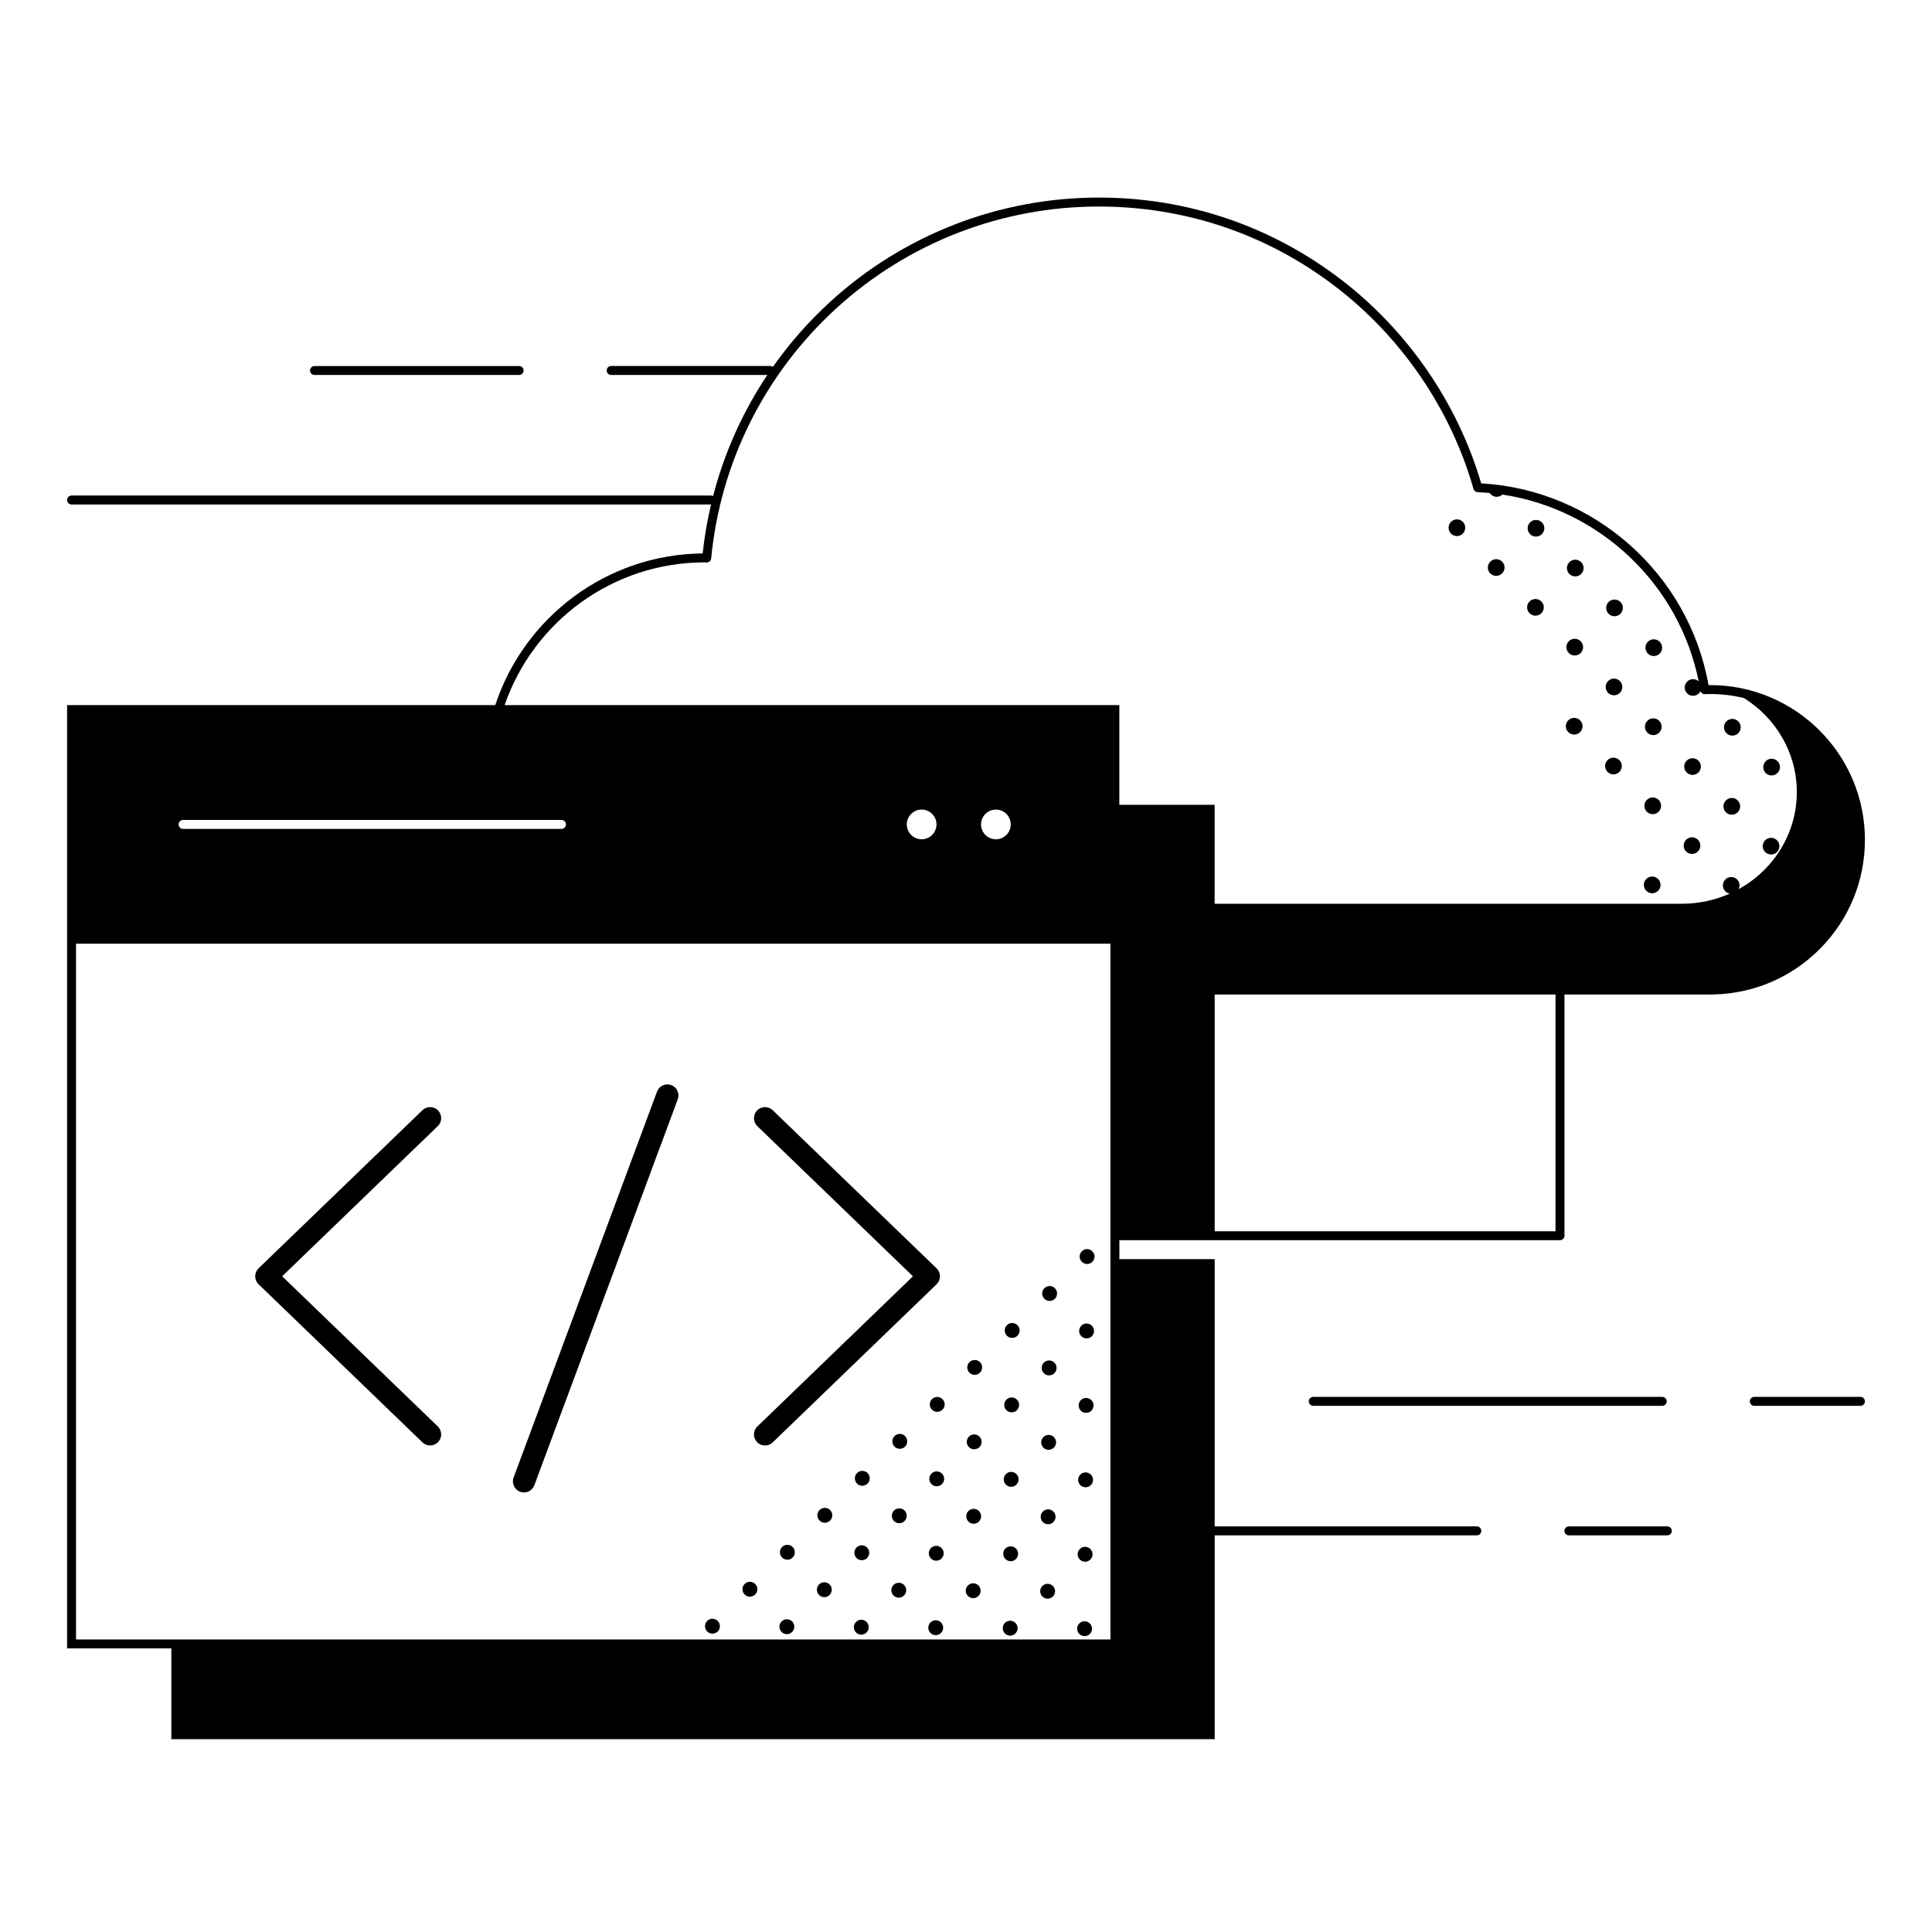 <?xml version="1.0" encoding="UTF-8"?>
<svg id="uuid-44053e94-04cb-4931-8d42-28f819daab3a" data-name="Artwork" xmlns="http://www.w3.org/2000/svg" viewBox="0 0 1080 1080">
  <title>Application development mini illustration - Black</title>
<desc>application, app, development, dev, developer, window, code, cloud</desc>
<defs>
    <style>
      .uuid-32e2024b-d7cb-48d5-b912-cd63e58f5185 {
        stroke-width: 0px;
      }
    </style>
  </defs>
  <path class="uuid-32e2024b-d7cb-48d5-b912-cd63e58f5185" d="M1042.5,469.46c0-47.69-38.8-86.49-86.49-86.49-.32,0-.63,0-.94,0-11-62.17-63.95-109.19-127.07-112.77-13.23-44.93-41.03-85.35-78.42-113.98-39.12-29.95-85.9-45.78-135.29-45.78-55.74,0-109.09,20.69-150.21,58.27-12.07,11.03-22.77,23.23-32.02,36.36-.41-.29-.91-.47-1.45-.47h-88.98c-1.38,0-2.5,1.12-2.5,2.5s1.12,2.5,2.5,2.5h87.32c-13.82,20.68-24.07,43.53-30.31,67.66-.33-.16-.69-.25-1.08-.25H40c-1.38,0-2.5,1.12-2.5,2.5s1.12,2.5,2.5,2.5h357.47c-2.11,8.98-3.68,18.11-4.67,27.37-54.03.5-99.86,35.95-115.95,84.78H37.5v527.31h58.28v50.73h583.24v-113.94h146.55c1.38,0,2.5-1.12,2.5-2.5s-1.12-2.5-2.5-2.5h-146.55v-149.39h-53.28v-10.59h246.3c1.38,0,2.5-1.12,2.5-2.5v-134.84h82.87c.16,0,.31-.02.46-.04,22.64-.48,43.85-9.62,59.77-25.78,16.03-16.27,24.86-37.82,24.86-60.67ZM393.97,314.39c.17,0,.33,0,.5.01.19,0,.38.01.57.02h.02c1.29,0,2.37-.98,2.49-2.26,5.14-53.62,29.97-103.25,69.9-139.75,40.19-36.73,92.34-56.96,146.83-56.96,48.28,0,94.02,15.47,132.25,44.75,37.02,28.35,64.43,68.52,77.16,113.1.3,1.03,1.22,1.76,2.29,1.81,2.27.1,4.53.26,6.78.48.83,1.27,2.26,2.12,3.88,2.13h.03c1.22,0,2.33-.48,3.17-1.26,54.38,8.21,98.8,50,109.73,104.43-.76-.7-1.75-1.16-2.86-1.23v-.03s-.25,0-.25,0h-.03s0,0,0,0h-.22s0,.02,0,.02c-2.37.11-4.28,1.99-4.43,4.37h-.03s0,.25,0,.25v.25s.02,0,.02,0c.05,1.15.51,2.23,1.32,3.06.82.83,1.89,1.29,3.05,1.36v.02s.25,0,.25,0h.25s0-.02,0-.02c1.74-.08,3.21-1.12,3.94-2.59.35,1.02,1.33,1.72,2.45,1.69h.32c.88-.04,1.75-.08,2.63-.08,6.48,0,12.78.78,18.83,2.22,17.81,11.09,29.62,30.5,29.62,52.59,0,23.28-13.11,43.57-32.54,54.3.33-.64.53-1.35.54-2.1,0-1.25-.47-2.43-1.35-3.32-.88-.89-2.05-1.38-3.29-1.39-1.25.02-2.42.47-3.31,1.35-.89.88-1.38,2.05-1.39,3.3,0,1.25.47,2.42,1.34,3.31.69.7,1.57,1.15,2.52,1.31-8.14,3.63-17.18,5.67-26.72,5.67h-261.24v-55.31h-53.28v-55.73h-343.62c16.01-46.38,60.1-79.79,111.85-79.79ZM565.01,460.86c0,4.58-3.72,8.3-8.3,8.3s-8.3-3.72-8.3-8.3,3.72-8.3,8.3-8.3,8.3,3.72,8.3,8.3ZM523.51,460.86c0,4.58-3.72,8.3-8.3,8.3s-8.3-3.72-8.3-8.3,3.72-8.3,8.3-8.3,8.3,3.72,8.3,8.3ZM316.38,460.86c0,1.38-1.12,2.5-2.5,2.5H102.34c-1.38,0-2.5-1.12-2.5-2.5s1.12-2.5,2.5-2.5h211.54c1.38,0,2.5,1.12,2.5,2.5ZM42.5,527.54h578.24v388.94H42.5v-388.94ZM869.54,688.29h-190.52v-132.34h190.52v132.34Z"/>
  <path class="uuid-32e2024b-d7cb-48d5-b912-cd63e58f5185" d="M607.72,698.25c-2.3-.02-4.17,1.83-4.19,4.14-.02,2.3,1.83,4.17,4.13,4.19,2.3.02,4.17-1.83,4.19-4.13.02-2.3-1.84-4.18-4.13-4.19Z"/>
  <path class="uuid-32e2024b-d7cb-48d5-b912-cd63e58f5185" d="M586.78,718.91s0,0,0,0c-2.3-.02-4.17,1.83-4.19,4.13,0,0,0,0,0,0-.02,2.3,1.83,4.17,4.13,4.19,0,0,0,0,0,0,2.3.02,4.17-1.83,4.19-4.13h0c.02-2.3-1.83-4.17-4.13-4.19Z"/>
  <path class="uuid-32e2024b-d7cb-48d5-b912-cd63e58f5185" d="M607.16,781.46c-2.3-.02-4.17,1.83-4.19,4.14-.02,2.3,1.83,4.17,4.13,4.19,2.3.02,4.17-1.83,4.19-4.13.02-2.3-1.84-4.18-4.13-4.19Z"/>
  <path class="uuid-32e2024b-d7cb-48d5-b912-cd63e58f5185" d="M607.44,739.85c-2.3-.02-4.17,1.83-4.19,4.14-.02,2.3,1.83,4.17,4.13,4.19,2.3.02,4.17-1.83,4.19-4.13.02-2.3-1.84-4.18-4.13-4.19Z"/>
  <path class="uuid-32e2024b-d7cb-48d5-b912-cd63e58f5185" d="M586.22,802.13s0,0,0,0c-2.3-.02-4.17,1.83-4.19,4.13,0,0,0,0,0,0-.02,2.3,1.83,4.17,4.13,4.19,0,0,0,0,0,0,2.3.02,4.17-1.83,4.19-4.13h0c.02-2.3-1.83-4.17-4.13-4.19Z"/>
  <path class="uuid-32e2024b-d7cb-48d5-b912-cd63e58f5185" d="M586.5,760.52s0,0,0,0c-2.3-.02-4.17,1.83-4.19,4.13-.02,2.3,1.83,4.18,4.13,4.19,0,0,0,0,0,0,2.3.02,4.17-1.84,4.19-4.14.02-2.3-1.83-4.17-4.13-4.19Z"/>
  <path class="uuid-32e2024b-d7cb-48d5-b912-cd63e58f5185" d="M606.6,864.68c-2.3-.02-4.17,1.83-4.19,4.14-.02,2.3,1.83,4.17,4.13,4.19,2.3.02,4.17-1.83,4.19-4.13.02-2.3-1.84-4.18-4.13-4.19Z"/>
  <path class="uuid-32e2024b-d7cb-48d5-b912-cd63e58f5185" d="M606.88,823.07c-2.3-.02-4.17,1.83-4.19,4.14-.02,2.3,1.83,4.17,4.13,4.19,2.3.02,4.17-1.83,4.19-4.13.02-2.3-1.84-4.18-4.13-4.19Z"/>
  <path class="uuid-32e2024b-d7cb-48d5-b912-cd63e58f5185" d="M585.66,885.35s0,0,0,0c-2.3-.02-4.17,1.83-4.19,4.13,0,0,0,0,0,0-.02,2.3,1.83,4.17,4.13,4.19,0,0,0,0,0,0,2.3.02,4.17-1.83,4.19-4.13h0c.02-2.3-1.83-4.17-4.13-4.19Z"/>
  <path class="uuid-32e2024b-d7cb-48d5-b912-cd63e58f5185" d="M585.94,843.74s0,0,0,0c-2.3-.02-4.17,1.83-4.19,4.13-.02,2.3,1.83,4.18,4.13,4.19,0,0,0,0,0,0,2.3.02,4.17-1.84,4.19-4.14.02-2.3-1.83-4.17-4.13-4.19Z"/>
  <path class="uuid-32e2024b-d7cb-48d5-b912-cd63e58f5185" d="M606.32,906.29c-2.3-.02-4.17,1.83-4.19,4.14-.02,2.3,1.83,4.17,4.13,4.19,2.3.02,4.17-1.83,4.19-4.13.02-2.3-1.84-4.18-4.13-4.19Z"/>
  <path class="uuid-32e2024b-d7cb-48d5-b912-cd63e58f5185" d="M544.61,801.85c-2.3-.02-4.17,1.83-4.19,4.13,0,0,0,0,0,0-.02,2.3,1.83,4.17,4.13,4.19,2.3.02,4.17-1.83,4.19-4.13h0c.02-2.3-1.84-4.17-4.13-4.19Z"/>
  <path class="uuid-32e2024b-d7cb-48d5-b912-cd63e58f5185" d="M544.89,760.24c-2.3-.02-4.17,1.83-4.19,4.13-.02,2.3,1.83,4.18,4.13,4.19,2.3.02,4.17-1.84,4.19-4.14.02-2.3-1.84-4.17-4.13-4.19Z"/>
  <path class="uuid-32e2024b-d7cb-48d5-b912-cd63e58f5185" d="M523.95,780.9c-2.3-.02-4.17,1.83-4.19,4.14-.02,2.3,1.83,4.17,4.13,4.19,2.3.02,4.17-1.83,4.19-4.13.02-2.3-1.84-4.18-4.13-4.19Z"/>
  <path class="uuid-32e2024b-d7cb-48d5-b912-cd63e58f5185" d="M565.56,781.18c-2.3-.02-4.17,1.83-4.19,4.14-.02,2.3,1.83,4.17,4.13,4.19,2.3.02,4.17-1.83,4.19-4.13.02-2.3-1.84-4.18-4.13-4.19Z"/>
  <path class="uuid-32e2024b-d7cb-48d5-b912-cd63e58f5185" d="M565.84,739.57c-2.3-.02-4.17,1.83-4.19,4.14-.02,2.3,1.83,4.17,4.13,4.19,2.3.02,4.17-1.83,4.19-4.13.02-2.3-1.84-4.18-4.13-4.19Z"/>
  <path class="uuid-32e2024b-d7cb-48d5-b912-cd63e58f5185" d="M503.01,801.57s0,0,0,0c-2.3-.02-4.17,1.83-4.19,4.13,0,0,0,0,0,0-.02,2.3,1.83,4.17,4.13,4.19,0,0,0,0,0,0,2.3.02,4.17-1.83,4.19-4.13h0c.02-2.3-1.83-4.17-4.13-4.19Z"/>
  <path class="uuid-32e2024b-d7cb-48d5-b912-cd63e58f5185" d="M544.05,885.06c-2.3-.02-4.17,1.83-4.19,4.13,0,0,0,0,0,0-.02,2.3,1.83,4.17,4.13,4.19,2.3.02,4.17-1.83,4.19-4.13,0,0,0,0,0,0,.02-2.3-1.84-4.17-4.13-4.19Z"/>
  <path class="uuid-32e2024b-d7cb-48d5-b912-cd63e58f5185" d="M544.33,843.46c-2.3-.02-4.17,1.83-4.19,4.13-.02,2.3,1.83,4.18,4.13,4.19,2.3.02,4.17-1.84,4.19-4.14.02-2.3-1.84-4.17-4.13-4.19Z"/>
  <path class="uuid-32e2024b-d7cb-48d5-b912-cd63e58f5185" d="M523.39,864.12c-2.3-.02-4.17,1.83-4.19,4.14-.02,2.3,1.83,4.17,4.13,4.19,2.3.02,4.17-1.83,4.19-4.13.02-2.3-1.84-4.18-4.13-4.19Z"/>
  <path class="uuid-32e2024b-d7cb-48d5-b912-cd63e58f5185" d="M565,864.4c-2.3-.02-4.17,1.83-4.19,4.14-.02,2.3,1.83,4.17,4.13,4.19,2.3.02,4.17-1.83,4.19-4.13.02-2.3-1.84-4.18-4.13-4.19Z"/>
  <path class="uuid-32e2024b-d7cb-48d5-b912-cd63e58f5185" d="M523.67,822.51c-2.3-.02-4.17,1.83-4.19,4.14-.02,2.3,1.83,4.17,4.13,4.19,2.3.02,4.17-1.83,4.19-4.13.02-2.3-1.84-4.18-4.13-4.19Z"/>
  <path class="uuid-32e2024b-d7cb-48d5-b912-cd63e58f5185" d="M565.28,822.79c-2.3-.02-4.17,1.83-4.19,4.14-.02,2.3,1.83,4.17,4.13,4.19,2.3.02,4.17-1.83,4.19-4.13.02-2.3-1.84-4.18-4.13-4.19Z"/>
  <path class="uuid-32e2024b-d7cb-48d5-b912-cd63e58f5185" d="M502.45,884.78s0,0,0,0c-2.3-.02-4.17,1.83-4.19,4.13,0,0,0,0,0,0-.02,2.3,1.83,4.17,4.13,4.19,0,0,0,0,0,0,2.3.02,4.17-1.83,4.19-4.13h0c.02-2.3-1.83-4.17-4.13-4.19Z"/>
  <path class="uuid-32e2024b-d7cb-48d5-b912-cd63e58f5185" d="M502.73,843.18s0,0,0,0c-2.3-.02-4.17,1.83-4.19,4.13-.02,2.3,1.83,4.18,4.13,4.19,0,0,0,0,0,0,2.3.02,4.17-1.84,4.19-4.14.02-2.3-1.83-4.17-4.13-4.19Z"/>
  <path class="uuid-32e2024b-d7cb-48d5-b912-cd63e58f5185" d="M523.11,905.73c-2.3-.02-4.17,1.83-4.19,4.14-.02,2.3,1.83,4.17,4.13,4.19,2.3.02,4.17-1.83,4.19-4.13.02-2.3-1.84-4.18-4.13-4.19Z"/>
  <path class="uuid-32e2024b-d7cb-48d5-b912-cd63e58f5185" d="M564.72,906.01c-2.3-.02-4.17,1.83-4.19,4.14-.02,2.3,1.83,4.17,4.13,4.19,2.3.02,4.17-1.83,4.19-4.13.02-2.3-1.84-4.18-4.13-4.19Z"/>
  <path class="uuid-32e2024b-d7cb-48d5-b912-cd63e58f5185" d="M460.84,884.5c-2.3-.02-4.17,1.83-4.19,4.13,0,0,0,0,0,0-.02,2.3,1.83,4.17,4.13,4.19,2.3.02,4.17-1.83,4.19-4.13,0,0,0,0,0,0,.02-2.3-1.84-4.17-4.13-4.19Z"/>
  <path class="uuid-32e2024b-d7cb-48d5-b912-cd63e58f5185" d="M461.12,842.9c-2.3-.02-4.17,1.83-4.19,4.13-.02,2.3,1.83,4.18,4.13,4.19,2.3.02,4.17-1.84,4.19-4.14.02-2.3-1.84-4.17-4.13-4.19Z"/>
  <path class="uuid-32e2024b-d7cb-48d5-b912-cd63e58f5185" d="M440.18,863.56c-2.3-.02-4.17,1.83-4.19,4.14-.02,2.3,1.83,4.17,4.13,4.19,2.3.02,4.17-1.83,4.19-4.13.02-2.3-1.84-4.18-4.13-4.19Z"/>
  <path class="uuid-32e2024b-d7cb-48d5-b912-cd63e58f5185" d="M481.78,863.84c-2.3-.02-4.17,1.83-4.19,4.14-.02,2.3,1.83,4.17,4.13,4.19,2.3.02,4.17-1.83,4.19-4.13.02-2.3-1.84-4.18-4.13-4.19Z"/>
  <path class="uuid-32e2024b-d7cb-48d5-b912-cd63e58f5185" d="M482.06,822.23c-2.3-.02-4.17,1.83-4.19,4.14-.02,2.3,1.83,4.17,4.13,4.19,2.3.02,4.17-1.83,4.19-4.13.02-2.3-1.84-4.18-4.13-4.19Z"/>
  <path class="uuid-32e2024b-d7cb-48d5-b912-cd63e58f5185" d="M419.24,884.22s0,0,0,0c-2.3-.02-4.17,1.83-4.19,4.13h0c-.02,2.3,1.83,4.17,4.13,4.19,0,0,0,0,0,0,2.3.02,4.17-1.83,4.19-4.13h0c.02-2.3-1.83-4.17-4.13-4.19Z"/>
  <path class="uuid-32e2024b-d7cb-48d5-b912-cd63e58f5185" d="M439.9,905.17c-2.3-.02-4.17,1.83-4.19,4.14-.02,2.3,1.83,4.17,4.13,4.19,2.3.02,4.17-1.83,4.19-4.13.02-2.3-1.84-4.18-4.13-4.19Z"/>
  <path class="uuid-32e2024b-d7cb-48d5-b912-cd63e58f5185" d="M481.5,905.45c-2.3-.02-4.17,1.83-4.19,4.14-.02,2.3,1.83,4.17,4.13,4.19,2.3.02,4.17-1.83,4.19-4.13.02-2.3-1.84-4.18-4.13-4.19Z"/>
  <path class="uuid-32e2024b-d7cb-48d5-b912-cd63e58f5185" d="M398.29,904.89c-2.3-.02-4.17,1.83-4.19,4.14-.02,2.3,1.83,4.17,4.13,4.19,2.3.02,4.17-1.83,4.19-4.13.02-2.3-1.84-4.18-4.13-4.19Z"/>
  <path class="uuid-32e2024b-d7cb-48d5-b912-cd63e58f5185" d="M244.9,620.77c-2.37-2.46-6.29-2.53-8.75-.16l-91.61,88.39c-1.21,1.17-1.89,2.77-1.89,4.45s.68,3.29,1.89,4.45l91.61,88.39c1.2,1.16,2.75,1.73,4.29,1.73s3.24-.63,4.45-1.89c2.37-2.46,2.3-6.38-.16-8.75l-86.99-83.94,86.99-83.94c2.46-2.37,2.53-6.29.16-8.75Z"/>
  <path class="uuid-32e2024b-d7cb-48d5-b912-cd63e58f5185" d="M525.45,713.46c0-1.68-.68-3.29-1.89-4.45l-91.61-88.39c-2.46-2.37-6.38-2.3-8.75.16-2.37,2.46-2.3,6.38.16,8.75l86.99,83.94-86.99,83.94c-2.46,2.37-2.53,6.29-.16,8.75,1.21,1.26,2.83,1.89,4.45,1.89s3.09-.58,4.29-1.73l91.61-88.39c1.21-1.17,1.89-2.77,1.89-4.45Z"/>
  <path class="uuid-32e2024b-d7cb-48d5-b912-cd63e58f5185" d="M375.23,606.57c-3.2-1.19-6.76.44-7.95,3.64l-80.17,215.74c-1.19,3.2.44,6.76,3.64,7.95.71.26,1.44.39,2.15.39,2.51,0,4.87-1.54,5.8-4.03l80.17-215.74c1.19-3.2-.44-6.76-3.64-7.95Z"/>
  <path class="uuid-32e2024b-d7cb-48d5-b912-cd63e58f5185" d="M1040,780.86h-59.35c-1.38,0-2.5,1.12-2.5,2.5s1.12,2.5,2.5,2.5h59.35c1.38,0,2.5-1.12,2.5-2.5s-1.12-2.5-2.5-2.5Z"/>
  <path class="uuid-32e2024b-d7cb-48d5-b912-cd63e58f5185" d="M931.72,783.36c0-1.38-1.12-2.5-2.5-2.5h-195.11c-1.38,0-2.5,1.12-2.5,2.5s1.12,2.5,2.5,2.5h195.11c1.38,0,2.5-1.12,2.5-2.5Z"/>
  <path class="uuid-32e2024b-d7cb-48d5-b912-cd63e58f5185" d="M932.06,853.27h-55.05c-1.38,0-2.5,1.12-2.5,2.5s1.12,2.5,2.5,2.5h55.05c1.38,0,2.5-1.12,2.5-2.5s-1.12-2.5-2.5-2.5Z"/>
  <path class="uuid-32e2024b-d7cb-48d5-b912-cd63e58f5185" d="M175.82,209.61h114.38c1.38,0,2.5-1.12,2.5-2.5s-1.12-2.5-2.5-2.5h-114.38c-1.38,0-2.5,1.12-2.5,2.5s1.12,2.5,2.5,2.5Z"/>
  <path class="uuid-32e2024b-d7cb-48d5-b912-cd63e58f5185" d="M986.72,476.28c.88.89,2.04,1.38,3.29,1.39h.03c1.23,0,2.4-.48,3.28-1.34.83-.82,1.3-1.89,1.36-3.04h.02s0-.25,0-.25v-.25s-.02,0-.02,0c-.05-1.15-.51-2.23-1.32-3.06-.88-.89-2.05-1.38-3.29-1.39h-.03c-2.47,0-4.49,1.94-4.64,4.39h-.03s0,.25,0,.25v.25s.02,0,.02,0c.05,1.15.51,2.23,1.32,3.06Z"/>
  <path class="uuid-32e2024b-d7cb-48d5-b912-cd63e58f5185" d="M990.31,433.48h.03c2.56,0,4.65-2.08,4.67-4.64.02-2.57-2.06-4.68-4.64-4.7h-.03c-2.56,0-4.65,2.07-4.67,4.64,0,1.25.47,2.42,1.34,3.31.88.89,2.04,1.38,3.29,1.39Z"/>
  <path class="uuid-32e2024b-d7cb-48d5-b912-cd63e58f5185" d="M968.06,455.42h.03c2.56,0,4.65-2.07,4.67-4.64.02-2.58-2.06-4.69-4.64-4.71h-.03c-1.24,0-2.4.48-3.28,1.35-.89.88-1.38,2.05-1.39,3.3,0,1.25.47,2.42,1.34,3.31.88.89,2.04,1.38,3.29,1.39Z"/>
  <path class="uuid-32e2024b-d7cb-48d5-b912-cd63e58f5185" d="M968.36,411.22h.03c1.23,0,2.4-.48,3.28-1.35.89-.88,1.38-2.05,1.39-3.29.02-2.58-2.06-4.69-4.64-4.71-1.22,0-2.42.47-3.31,1.35-.89.88-1.38,2.05-1.39,3.3-.02,2.57,2.06,4.68,4.64,4.7Z"/>
  <path class="uuid-32e2024b-d7cb-48d5-b912-cd63e58f5185" d="M942.52,475.98c.82.83,1.89,1.29,3.05,1.36v.02s.25,0,.25,0h.25s0-.02,0-.02c2.37-.11,4.28-1.99,4.42-4.37h.03s0-.25,0-.25v-.25s-.02,0-.02,0c-.11-2.37-1.99-4.28-4.36-4.42v-.03s-.25,0-.25,0h-.25s0,.03,0,.03c-2.36.13-4.28,1.99-4.43,4.36h-.03s0,.25,0,.25v.25s.02,0,.02,0c.05,1.15.51,2.23,1.32,3.06Z"/>
  <path class="uuid-32e2024b-d7cb-48d5-b912-cd63e58f5185" d="M945.86,433.15v.02s.25,0,.25,0h.25s0-.02,0-.02c1.15-.05,2.23-.51,3.06-1.33.89-.88,1.38-2.05,1.39-3.29,0-1.25-.47-2.42-1.34-3.31-.82-.83-1.89-1.29-3.04-1.36v-.02s-.25,0-.25,0h-.25s0,.02,0,.02c-2.46.12-4.44,2.13-4.45,4.62,0,1.25.47,2.42,1.35,3.31.82.83,1.89,1.3,3.05,1.37Z"/>
  <path class="uuid-32e2024b-d7cb-48d5-b912-cd63e58f5185" d="M855.3,298.58c.82.83,1.89,1.29,3.05,1.36v.02s.25,0,.25,0h.25s0-.02,0-.02c2.37-.11,4.28-2,4.42-4.37h.03s0-.25,0-.25v-.25s-.02,0-.02,0c-.11-2.37-1.99-4.28-4.36-4.42v-.03s-.25,0-.25,0h-.25s0,.02,0,.02c-2.37.11-4.28,1.99-4.43,4.37h-.03s0,.25,0,.25v.25s.02,0,.02,0c.05,1.15.51,2.23,1.32,3.06Z"/>
  <path class="uuid-32e2024b-d7cb-48d5-b912-cd63e58f5185" d="M898.91,387.28c.88.89,2.04,1.38,3.29,1.39h.03c2.48,0,4.5-1.94,4.64-4.39h.03s0-.25,0-.25v-.25s-.02,0-.02,0c-.12-2.46-2.13-4.43-4.62-4.45h-.03c-2.47,0-4.49,1.94-4.64,4.39h-.02s0,.25,0,.25h0s0,.25,0,.25h.02c.05,1.15.51,2.23,1.32,3.06Z"/>
  <path class="uuid-32e2024b-d7cb-48d5-b912-cd63e58f5185" d="M902.5,344.48h.03c2.56,0,4.65-2.08,4.67-4.64,0-1.25-.47-2.42-1.35-3.31-.88-.89-2.05-1.38-3.29-1.39h-.03c-2.56,0-4.65,2.07-4.67,4.64-.02,2.58,2.06,4.69,4.64,4.71Z"/>
  <path class="uuid-32e2024b-d7cb-48d5-b912-cd63e58f5185" d="M880.25,366.42h.03c2.56,0,4.65-2.07,4.67-4.64.02-2.58-2.06-4.69-4.64-4.71-1.26.01-2.42.47-3.31,1.35-.89.88-1.38,2.05-1.39,3.3-.02,2.57,2.06,4.68,4.64,4.7Z"/>
  <path class="uuid-32e2024b-d7cb-48d5-b912-cd63e58f5185" d="M924.45,366.72h.03c2.56,0,4.65-2.07,4.67-4.64.02-2.58-2.06-4.69-4.64-4.71h-.03c-1.24,0-2.4.48-3.28,1.35-.89.88-1.38,2.05-1.39,3.3,0,1.25.47,2.42,1.35,3.31.88.89,2.05,1.38,3.29,1.39Z"/>
  <path class="uuid-32e2024b-d7cb-48d5-b912-cd63e58f5185" d="M880.55,322.22h.03c2.56,0,4.65-2.07,4.67-4.64.02-2.58-2.06-4.69-4.64-4.71h-.03c-2.56,0-4.65,2.08-4.67,4.64,0,1.25.47,2.42,1.34,3.31s2.04,1.38,3.29,1.39Z"/>
  <path class="uuid-32e2024b-d7cb-48d5-b912-cd63e58f5185" d="M858.05,344.15v.03s.25,0,.25,0h.25s0-.02,0-.02c2.46-.12,4.43-2.13,4.45-4.62.02-2.49-1.93-4.52-4.39-4.67v-.03s-.25,0-.25,0h-.25s0,.02,0,.02c-2.46.12-4.44,2.13-4.45,4.62-.02,2.49,1.93,4.53,4.39,4.68Z"/>
  <path class="uuid-32e2024b-d7cb-48d5-b912-cd63e58f5185" d="M901.91,432.88h.03c2.56,0,4.65-2.08,4.67-4.64.02-2.57-2.06-4.68-4.64-4.7h-.03c-2.56,0-4.65,2.07-4.67,4.64-.02,2.58,2.06,4.69,4.64,4.71Z"/>
  <path class="uuid-32e2024b-d7cb-48d5-b912-cd63e58f5185" d="M923.86,455.13h.03c2.56,0,4.65-2.07,4.67-4.64.02-2.58-2.06-4.69-4.64-4.71h-.03c-1.24,0-2.4.48-3.28,1.35-.89.88-1.38,2.05-1.39,3.3,0,1.25.47,2.42,1.35,3.31.88.89,2.05,1.38,3.29,1.39Z"/>
  <path class="uuid-32e2024b-d7cb-48d5-b912-cd63e58f5185" d="M879.95,410.63h.03c1.23,0,2.4-.48,3.28-1.34.89-.88,1.38-2.05,1.39-3.29.02-2.58-2.06-4.69-4.64-4.71h-.03c-1.24,0-2.4.48-3.28,1.35-.89.88-1.38,2.05-1.39,3.3,0,1.25.47,2.42,1.34,3.31.88.89,2.04,1.38,3.29,1.39Z"/>
  <path class="uuid-32e2024b-d7cb-48d5-b912-cd63e58f5185" d="M924.16,410.92h.03c1.24,0,2.4-.48,3.28-1.35.89-.88,1.38-2.04,1.39-3.29,0-1.25-.47-2.43-1.35-3.32-.88-.89-2.05-1.38-3.29-1.39-1.24-.02-2.42.47-3.31,1.35-.89.88-1.38,2.05-1.39,3.3,0,1.25.47,2.42,1.35,3.31.88.89,2.05,1.38,3.29,1.39Z"/>
  <path class="uuid-32e2024b-d7cb-48d5-b912-cd63e58f5185" d="M923.56,499.33h.03c1.24,0,2.4-.48,3.28-1.35.89-.88,1.38-2.05,1.39-3.29.02-2.58-2.06-4.69-4.64-4.71-1.27-.02-2.43.47-3.31,1.35-.89.88-1.38,2.05-1.39,3.3,0,1.25.47,2.42,1.35,3.31.88.89,2.05,1.38,3.29,1.39Z"/>
  <path class="uuid-32e2024b-d7cb-48d5-b912-cd63e58f5185" d="M811.1,298.28c.88.89,2.04,1.38,3.29,1.39h.03c2.48,0,4.49-1.94,4.64-4.39h.03s0-.25,0-.25v-.25s-.02,0-.02,0c-.12-2.46-2.13-4.43-4.62-4.45h-.03c-2.47,0-4.49,1.94-4.64,4.39h-.02s0,.25,0,.25v.25s.02,0,.02,0c.05,1.15.51,2.23,1.32,3.06Z"/>
  <path class="uuid-32e2024b-d7cb-48d5-b912-cd63e58f5185" d="M836.35,321.92h.03c1.23,0,2.4-.48,3.28-1.34.89-.88,1.38-2.05,1.39-3.29.02-2.58-2.06-4.69-4.64-4.71-1.27,0-2.43.47-3.31,1.35-.89.88-1.38,2.05-1.39,3.3,0,1.25.47,2.42,1.35,3.31.88.89,2.05,1.38,3.29,1.39Z"/>
</svg>
